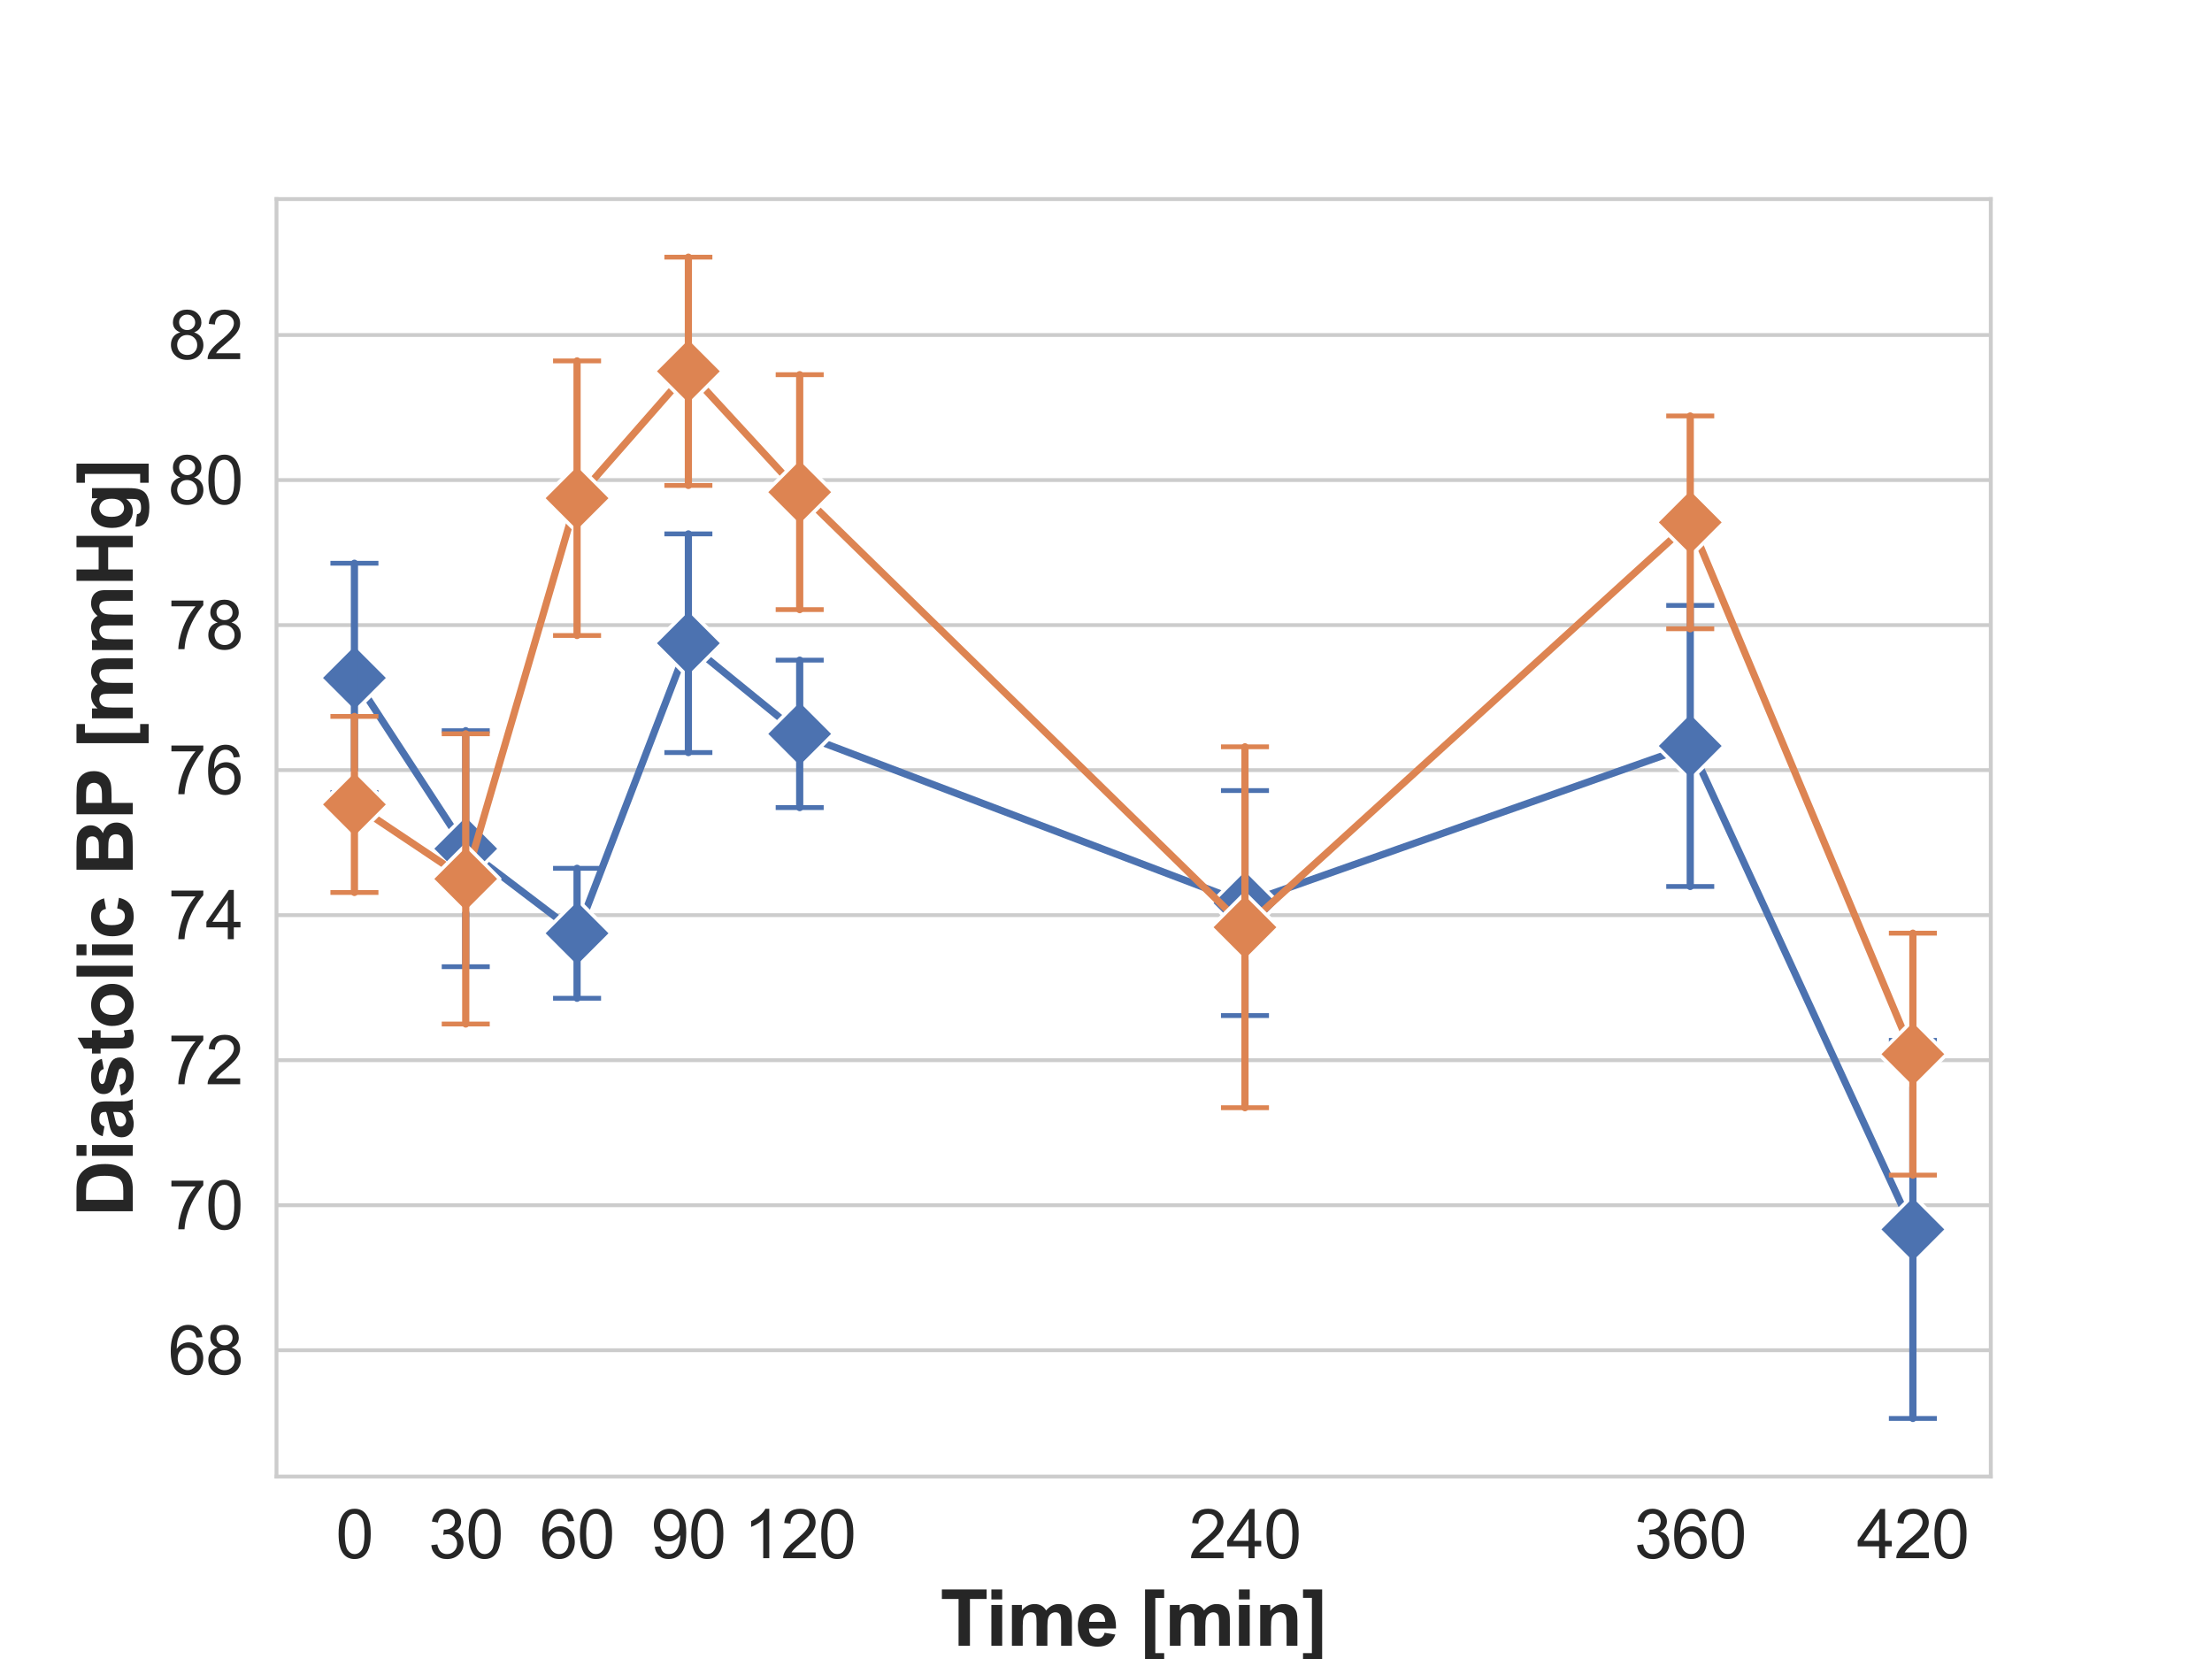 <?xml version="1.0" encoding="utf-8" standalone="no"?>
<!DOCTYPE svg PUBLIC "-//W3C//DTD SVG 1.1//EN"
  "http://www.w3.org/Graphics/SVG/1.1/DTD/svg11.dtd">
<svg xmlns:xlink="http://www.w3.org/1999/xlink" width="460.8pt" height="345.6pt" viewBox="0 0 460.8 345.6" xmlns="http://www.w3.org/2000/svg" version="1.1">
 <defs>
  <style type="text/css">*{stroke-linejoin: round; stroke-linecap: butt}</style>
 </defs>
 <g id="figure_1">
  <g id="patch_1">
   <path d="M 0 345.6 
L 460.8 345.6 
L 460.8 0 
L 0 0 
z
" style="fill: #ffffff"/>
  </g>
  <g id="axes_1">
   <g id="patch_2">
    <path d="M 57.6 307.584 
L 414.72 307.584 
L 414.72 41.472 
L 57.6 41.472 
z
" style="fill: #ffffff"/>
   </g>
   <g id="matplotlib.axis_1">
    <g id="xtick_1">
     <g id="text_1">
      <!-- 0 -->
      <g style="fill: #262626" transform="translate(69.94 324.605) scale(0.14 -0.14)">
       <defs>
        <path id="ArialMT-30" d="M 266 2259 
Q 266 3072 433 3567 
Q 600 4063 929 4331 
Q 1259 4600 1759 4600 
Q 2128 4600 2406 4451 
Q 2684 4303 2865 4023 
Q 3047 3744 3150 3342 
Q 3253 2941 3253 2259 
Q 3253 1453 3087 958 
Q 2922 463 2592 192 
Q 2263 -78 1759 -78 
Q 1097 -78 719 397 
Q 266 969 266 2259 
z
M 844 2259 
Q 844 1131 1108 757 
Q 1372 384 1759 384 
Q 2147 384 2411 759 
Q 2675 1134 2675 2259 
Q 2675 3391 2411 3762 
Q 2147 4134 1753 4134 
Q 1366 4134 1134 3806 
Q 844 3388 844 2259 
z
" transform="scale(0.016)"/>
       </defs>
       <use xlink:href="#ArialMT-30"/>
      </g>
     </g>
    </g>
    <g id="xtick_2">
     <g id="text_2">
      <!-- 30 -->
      <g style="fill: #262626" transform="translate(89.237 324.605) scale(0.14 -0.14)">
       <defs>
        <path id="ArialMT-33" d="M 269 1209 
L 831 1284 
Q 928 806 1161 595 
Q 1394 384 1728 384 
Q 2125 384 2398 659 
Q 2672 934 2672 1341 
Q 2672 1728 2419 1979 
Q 2166 2231 1775 2231 
Q 1616 2231 1378 2169 
L 1441 2663 
Q 1497 2656 1531 2656 
Q 1891 2656 2178 2843 
Q 2466 3031 2466 3422 
Q 2466 3731 2256 3934 
Q 2047 4138 1716 4138 
Q 1388 4138 1169 3931 
Q 950 3725 888 3313 
L 325 3413 
Q 428 3978 793 4289 
Q 1159 4600 1703 4600 
Q 2078 4600 2393 4439 
Q 2709 4278 2876 4000 
Q 3044 3722 3044 3409 
Q 3044 3113 2884 2869 
Q 2725 2625 2413 2481 
Q 2819 2388 3044 2092 
Q 3269 1797 3269 1353 
Q 3269 753 2831 336 
Q 2394 -81 1725 -81 
Q 1122 -81 723 278 
Q 325 638 269 1209 
z
" transform="scale(0.016)"/>
       </defs>
       <use xlink:href="#ArialMT-33"/>
       <use xlink:href="#ArialMT-30" x="55.615"/>
      </g>
     </g>
    </g>
    <g id="xtick_3">
     <g id="text_3">
      <!-- 60 -->
      <g style="fill: #262626" transform="translate(112.427 324.605) scale(0.14 -0.14)">
       <defs>
        <path id="ArialMT-36" d="M 3184 3459 
L 2625 3416 
Q 2550 3747 2413 3897 
Q 2184 4138 1850 4138 
Q 1581 4138 1378 3988 
Q 1113 3794 959 3422 
Q 806 3050 800 2363 
Q 1003 2672 1297 2822 
Q 1591 2972 1913 2972 
Q 2475 2972 2870 2558 
Q 3266 2144 3266 1488 
Q 3266 1056 3080 686 
Q 2894 316 2569 119 
Q 2244 -78 1831 -78 
Q 1128 -78 684 439 
Q 241 956 241 2144 
Q 241 3472 731 4075 
Q 1159 4600 1884 4600 
Q 2425 4600 2770 4297 
Q 3116 3994 3184 3459 
z
M 888 1484 
Q 888 1194 1011 928 
Q 1134 663 1356 523 
Q 1578 384 1822 384 
Q 2178 384 2434 671 
Q 2691 959 2691 1453 
Q 2691 1928 2437 2201 
Q 2184 2475 1800 2475 
Q 1419 2475 1153 2201 
Q 888 1928 888 1484 
z
" transform="scale(0.016)"/>
       </defs>
       <use xlink:href="#ArialMT-36"/>
       <use xlink:href="#ArialMT-30" x="55.615"/>
      </g>
     </g>
    </g>
    <g id="xtick_4">
     <g id="text_4">
      <!-- 90 -->
      <g style="fill: #262626" transform="translate(135.616 324.605) scale(0.14 -0.14)">
       <defs>
        <path id="ArialMT-39" d="M 350 1059 
L 891 1109 
Q 959 728 1153 556 
Q 1347 384 1650 384 
Q 1909 384 2104 503 
Q 2300 622 2425 820 
Q 2550 1019 2634 1356 
Q 2719 1694 2719 2044 
Q 2719 2081 2716 2156 
Q 2547 1888 2255 1720 
Q 1963 1553 1622 1553 
Q 1053 1553 659 1965 
Q 266 2378 266 3053 
Q 266 3750 677 4175 
Q 1088 4600 1706 4600 
Q 2153 4600 2523 4359 
Q 2894 4119 3086 3673 
Q 3278 3228 3278 2384 
Q 3278 1506 3087 986 
Q 2897 466 2520 194 
Q 2144 -78 1638 -78 
Q 1100 -78 759 220 
Q 419 519 350 1059 
z
M 2653 3081 
Q 2653 3566 2395 3850 
Q 2138 4134 1775 4134 
Q 1400 4134 1122 3828 
Q 844 3522 844 3034 
Q 844 2597 1108 2323 
Q 1372 2050 1759 2050 
Q 2150 2050 2401 2323 
Q 2653 2597 2653 3081 
z
" transform="scale(0.016)"/>
       </defs>
       <use xlink:href="#ArialMT-39"/>
       <use xlink:href="#ArialMT-30" x="55.615"/>
      </g>
     </g>
    </g>
    <g id="xtick_5">
     <g id="text_5">
      <!-- 120 -->
      <g style="fill: #262626" transform="translate(154.913 324.605) scale(0.14 -0.14)">
       <defs>
        <path id="ArialMT-31" d="M 2384 0 
L 1822 0 
L 1822 3584 
Q 1619 3391 1289 3197 
Q 959 3003 697 2906 
L 697 3450 
Q 1169 3672 1522 3987 
Q 1875 4303 2022 4600 
L 2384 4600 
L 2384 0 
z
" transform="scale(0.016)"/>
        <path id="ArialMT-32" d="M 3222 541 
L 3222 0 
L 194 0 
Q 188 203 259 391 
Q 375 700 629 1000 
Q 884 1300 1366 1694 
Q 2113 2306 2375 2664 
Q 2638 3022 2638 3341 
Q 2638 3675 2398 3904 
Q 2159 4134 1775 4134 
Q 1369 4134 1125 3890 
Q 881 3647 878 3216 
L 300 3275 
Q 359 3922 746 4261 
Q 1134 4600 1788 4600 
Q 2447 4600 2831 4234 
Q 3216 3869 3216 3328 
Q 3216 3053 3103 2787 
Q 2991 2522 2730 2228 
Q 2469 1934 1863 1422 
Q 1356 997 1212 845 
Q 1069 694 975 541 
L 3222 541 
z
" transform="scale(0.016)"/>
       </defs>
       <use xlink:href="#ArialMT-31"/>
       <use xlink:href="#ArialMT-32" x="55.615"/>
       <use xlink:href="#ArialMT-30" x="111.23"/>
      </g>
     </g>
    </g>
    <g id="xtick_6">
     <g id="text_6">
      <!-- 240 -->
      <g style="fill: #262626" transform="translate(247.672 324.605) scale(0.14 -0.14)">
       <defs>
        <path id="ArialMT-34" d="M 2069 0 
L 2069 1097 
L 81 1097 
L 81 1613 
L 2172 4581 
L 2631 4581 
L 2631 1613 
L 3250 1613 
L 3250 1097 
L 2631 1097 
L 2631 0 
L 2069 0 
z
M 2069 1613 
L 2069 3678 
L 634 1613 
L 2069 1613 
z
" transform="scale(0.016)"/>
       </defs>
       <use xlink:href="#ArialMT-32"/>
       <use xlink:href="#ArialMT-34" x="55.615"/>
       <use xlink:href="#ArialMT-30" x="111.23"/>
      </g>
     </g>
    </g>
    <g id="xtick_7">
     <g id="text_7">
      <!-- 360 -->
      <g style="fill: #262626" transform="translate(340.43 324.605) scale(0.14 -0.14)">
       <use xlink:href="#ArialMT-33"/>
       <use xlink:href="#ArialMT-36" x="55.615"/>
       <use xlink:href="#ArialMT-30" x="111.23"/>
      </g>
     </g>
    </g>
    <g id="xtick_8">
     <g id="text_8">
      <!-- 420 -->
      <g style="fill: #262626" transform="translate(386.809 324.605) scale(0.14 -0.14)">
       <use xlink:href="#ArialMT-34"/>
       <use xlink:href="#ArialMT-32" x="55.615"/>
       <use xlink:href="#ArialMT-30" x="111.23"/>
      </g>
     </g>
    </g>
    <g id="text_9">
     <!-- Time [min] -->
     <g style="fill: #262626" transform="translate(195.856 342.84) scale(0.16 -0.16)">
      <defs>
       <path id="Arial-BoldMT-54" d="M 1497 0 
L 1497 3806 
L 138 3806 
L 138 4581 
L 3778 4581 
L 3778 3806 
L 2422 3806 
L 2422 0 
L 1497 0 
z
" transform="scale(0.016)"/>
       <path id="Arial-BoldMT-69" d="M 459 3769 
L 459 4581 
L 1338 4581 
L 1338 3769 
L 459 3769 
z
M 459 0 
L 459 3319 
L 1338 3319 
L 1338 0 
L 459 0 
z
" transform="scale(0.016)"/>
       <path id="Arial-BoldMT-6d" d="M 394 3319 
L 1203 3319 
L 1203 2866 
Q 1638 3394 2238 3394 
Q 2556 3394 2790 3262 
Q 3025 3131 3175 2866 
Q 3394 3131 3647 3262 
Q 3900 3394 4188 3394 
Q 4553 3394 4806 3245 
Q 5059 3097 5184 2809 
Q 5275 2597 5275 2122 
L 5275 0 
L 4397 0 
L 4397 1897 
Q 4397 2391 4306 2534 
Q 4184 2722 3931 2722 
Q 3747 2722 3584 2609 
Q 3422 2497 3350 2280 
Q 3278 2063 3278 1594 
L 3278 0 
L 2400 0 
L 2400 1819 
Q 2400 2303 2353 2443 
Q 2306 2584 2207 2653 
Q 2109 2722 1941 2722 
Q 1738 2722 1575 2612 
Q 1413 2503 1342 2297 
Q 1272 2091 1272 1613 
L 1272 0 
L 394 0 
L 394 3319 
z
" transform="scale(0.016)"/>
       <path id="Arial-BoldMT-65" d="M 2381 1056 
L 3256 909 
Q 3088 428 2723 176 
Q 2359 -75 1813 -75 
Q 947 -75 531 491 
Q 203 944 203 1634 
Q 203 2459 634 2926 
Q 1066 3394 1725 3394 
Q 2466 3394 2894 2905 
Q 3322 2416 3303 1406 
L 1103 1406 
Q 1113 1016 1316 798 
Q 1519 581 1822 581 
Q 2028 581 2168 693 
Q 2309 806 2381 1056 
z
M 2431 1944 
Q 2422 2325 2234 2523 
Q 2047 2722 1778 2722 
Q 1491 2722 1303 2513 
Q 1116 2303 1119 1944 
L 2431 1944 
z
" transform="scale(0.016)"/>
       <path id="Arial-BoldMT-20" transform="scale(0.016)"/>
       <path id="Arial-BoldMT-5b" d="M 456 -1291 
L 456 4581 
L 2013 4581 
L 2013 3891 
L 1291 3891 
L 1291 -600 
L 2013 -600 
L 2013 -1291 
L 456 -1291 
z
" transform="scale(0.016)"/>
       <path id="Arial-BoldMT-6e" d="M 3478 0 
L 2600 0 
L 2600 1694 
Q 2600 2231 2544 2389 
Q 2488 2547 2361 2634 
Q 2234 2722 2056 2722 
Q 1828 2722 1647 2597 
Q 1466 2472 1398 2265 
Q 1331 2059 1331 1503 
L 1331 0 
L 453 0 
L 453 3319 
L 1269 3319 
L 1269 2831 
Q 1703 3394 2363 3394 
Q 2653 3394 2893 3289 
Q 3134 3184 3257 3021 
Q 3381 2859 3429 2653 
Q 3478 2447 3478 2063 
L 3478 0 
z
" transform="scale(0.016)"/>
       <path id="Arial-BoldMT-5d" d="M 1675 4581 
L 1675 -1291 
L 119 -1291 
L 119 -600 
L 841 -600 
L 841 3897 
L 119 3897 
L 119 4581 
L 1675 4581 
z
" transform="scale(0.016)"/>
      </defs>
      <use xlink:href="#Arial-BoldMT-54"/>
      <use xlink:href="#Arial-BoldMT-69" x="59.334"/>
      <use xlink:href="#Arial-BoldMT-6d" x="87.117"/>
      <use xlink:href="#Arial-BoldMT-65" x="176.033"/>
      <use xlink:href="#Arial-BoldMT-20" x="231.648"/>
      <use xlink:href="#Arial-BoldMT-5b" x="259.432"/>
      <use xlink:href="#Arial-BoldMT-6d" x="292.732"/>
      <use xlink:href="#Arial-BoldMT-69" x="381.648"/>
      <use xlink:href="#Arial-BoldMT-6e" x="409.432"/>
      <use xlink:href="#Arial-BoldMT-5d" x="470.516"/>
     </g>
    </g>
   </g>
   <g id="matplotlib.axis_2">
    <g id="ytick_1">
     <g id="line2d_1">
      <path d="M 57.6 281.282 
L 414.72 281.282 
" clip-path="url(#p8f47633d40)" style="fill: none; stroke: #cccccc; stroke-width: 0.8; stroke-linecap: round"/>
     </g>
     <g id="text_10">
      <!-- 68 -->
      <g style="fill: #262626" transform="translate(35.029 286.293) scale(0.14 -0.14)">
       <defs>
        <path id="ArialMT-38" d="M 1131 2484 
Q 781 2613 612 2850 
Q 444 3088 444 3419 
Q 444 3919 803 4259 
Q 1163 4600 1759 4600 
Q 2359 4600 2725 4251 
Q 3091 3903 3091 3403 
Q 3091 3084 2923 2848 
Q 2756 2613 2416 2484 
Q 2838 2347 3058 2040 
Q 3278 1734 3278 1309 
Q 3278 722 2862 322 
Q 2447 -78 1769 -78 
Q 1091 -78 675 323 
Q 259 725 259 1325 
Q 259 1772 486 2073 
Q 713 2375 1131 2484 
z
M 1019 3438 
Q 1019 3113 1228 2906 
Q 1438 2700 1772 2700 
Q 2097 2700 2305 2904 
Q 2513 3109 2513 3406 
Q 2513 3716 2298 3927 
Q 2084 4138 1766 4138 
Q 1444 4138 1231 3931 
Q 1019 3725 1019 3438 
z
M 838 1322 
Q 838 1081 952 856 
Q 1066 631 1291 507 
Q 1516 384 1775 384 
Q 2178 384 2440 643 
Q 2703 903 2703 1303 
Q 2703 1709 2433 1975 
Q 2163 2241 1756 2241 
Q 1359 2241 1098 1978 
Q 838 1716 838 1322 
z
" transform="scale(0.016)"/>
       </defs>
       <use xlink:href="#ArialMT-36"/>
       <use xlink:href="#ArialMT-38" x="55.615"/>
      </g>
     </g>
    </g>
    <g id="ytick_2">
     <g id="line2d_2">
      <path d="M 57.6 251.07 
L 414.72 251.07 
" clip-path="url(#p8f47633d40)" style="fill: none; stroke: #cccccc; stroke-width: 0.8; stroke-linecap: round"/>
     </g>
     <g id="text_11">
      <!-- 70 -->
      <g style="fill: #262626" transform="translate(35.029 256.08) scale(0.14 -0.14)">
       <defs>
        <path id="ArialMT-37" d="M 303 3981 
L 303 4522 
L 3269 4522 
L 3269 4084 
Q 2831 3619 2401 2847 
Q 1972 2075 1738 1259 
Q 1569 684 1522 0 
L 944 0 
Q 953 541 1156 1306 
Q 1359 2072 1739 2783 
Q 2119 3494 2547 3981 
L 303 3981 
z
" transform="scale(0.016)"/>
       </defs>
       <use xlink:href="#ArialMT-37"/>
       <use xlink:href="#ArialMT-30" x="55.615"/>
      </g>
     </g>
    </g>
    <g id="ytick_3">
     <g id="line2d_3">
      <path d="M 57.6 220.857 
L 414.72 220.857 
" clip-path="url(#p8f47633d40)" style="fill: none; stroke: #cccccc; stroke-width: 0.8; stroke-linecap: round"/>
     </g>
     <g id="text_12">
      <!-- 72 -->
      <g style="fill: #262626" transform="translate(35.029 225.867) scale(0.14 -0.14)">
       <use xlink:href="#ArialMT-37"/>
       <use xlink:href="#ArialMT-32" x="55.615"/>
      </g>
     </g>
    </g>
    <g id="ytick_4">
     <g id="line2d_4">
      <path d="M 57.6 190.644 
L 414.72 190.644 
" clip-path="url(#p8f47633d40)" style="fill: none; stroke: #cccccc; stroke-width: 0.8; stroke-linecap: round"/>
     </g>
     <g id="text_13">
      <!-- 74 -->
      <g style="fill: #262626" transform="translate(35.029 195.655) scale(0.14 -0.14)">
       <use xlink:href="#ArialMT-37"/>
       <use xlink:href="#ArialMT-34" x="55.615"/>
      </g>
     </g>
    </g>
    <g id="ytick_5">
     <g id="line2d_5">
      <path d="M 57.6 160.431 
L 414.72 160.431 
" clip-path="url(#p8f47633d40)" style="fill: none; stroke: #cccccc; stroke-width: 0.8; stroke-linecap: round"/>
     </g>
     <g id="text_14">
      <!-- 76 -->
      <g style="fill: #262626" transform="translate(35.029 165.442) scale(0.14 -0.14)">
       <use xlink:href="#ArialMT-37"/>
       <use xlink:href="#ArialMT-36" x="55.615"/>
      </g>
     </g>
    </g>
    <g id="ytick_6">
     <g id="line2d_6">
      <path d="M 57.6 130.219 
L 414.72 130.219 
" clip-path="url(#p8f47633d40)" style="fill: none; stroke: #cccccc; stroke-width: 0.8; stroke-linecap: round"/>
     </g>
     <g id="text_15">
      <!-- 78 -->
      <g style="fill: #262626" transform="translate(35.029 135.229) scale(0.14 -0.14)">
       <use xlink:href="#ArialMT-37"/>
       <use xlink:href="#ArialMT-38" x="55.615"/>
      </g>
     </g>
    </g>
    <g id="ytick_7">
     <g id="line2d_7">
      <path d="M 57.6 100.006 
L 414.72 100.006 
" clip-path="url(#p8f47633d40)" style="fill: none; stroke: #cccccc; stroke-width: 0.8; stroke-linecap: round"/>
     </g>
     <g id="text_16">
      <!-- 80 -->
      <g style="fill: #262626" transform="translate(35.029 105.016) scale(0.14 -0.14)">
       <use xlink:href="#ArialMT-38"/>
       <use xlink:href="#ArialMT-30" x="55.615"/>
      </g>
     </g>
    </g>
    <g id="ytick_8">
     <g id="line2d_8">
      <path d="M 57.6 69.793 
L 414.72 69.793 
" clip-path="url(#p8f47633d40)" style="fill: none; stroke: #cccccc; stroke-width: 0.8; stroke-linecap: round"/>
     </g>
     <g id="text_17">
      <!-- 82 -->
      <g style="fill: #262626" transform="translate(35.029 74.804) scale(0.14 -0.14)">
       <use xlink:href="#ArialMT-38"/>
       <use xlink:href="#ArialMT-32" x="55.615"/>
      </g>
     </g>
    </g>
    <g id="text_18">
     <!-- Diastolic BP [mmHg] -->
     <g style="fill: #262626" transform="translate(27.662 253.507) rotate(-90) scale(0.16 -0.16)">
      <defs>
       <path id="Arial-BoldMT-44" d="M 463 4581 
L 2153 4581 
Q 2725 4581 3025 4494 
Q 3428 4375 3715 4072 
Q 4003 3769 4153 3330 
Q 4303 2891 4303 2247 
Q 4303 1681 4163 1272 
Q 3991 772 3672 463 
Q 3431 228 3022 97 
Q 2716 0 2203 0 
L 463 0 
L 463 4581 
z
M 1388 3806 
L 1388 772 
L 2078 772 
Q 2466 772 2638 816 
Q 2863 872 3011 1006 
Q 3159 1141 3253 1448 
Q 3347 1756 3347 2288 
Q 3347 2819 3253 3103 
Q 3159 3388 2990 3547 
Q 2822 3706 2563 3763 
Q 2369 3806 1803 3806 
L 1388 3806 
z
" transform="scale(0.016)"/>
       <path id="Arial-BoldMT-61" d="M 1116 2306 
L 319 2450 
Q 453 2931 781 3162 
Q 1109 3394 1756 3394 
Q 2344 3394 2631 3255 
Q 2919 3116 3036 2902 
Q 3153 2688 3153 2116 
L 3144 1091 
Q 3144 653 3186 445 
Q 3228 238 3344 0 
L 2475 0 
Q 2441 88 2391 259 
Q 2369 338 2359 363 
Q 2134 144 1878 34 
Q 1622 -75 1331 -75 
Q 819 -75 523 203 
Q 228 481 228 906 
Q 228 1188 362 1408 
Q 497 1628 739 1745 
Q 981 1863 1438 1950 
Q 2053 2066 2291 2166 
L 2291 2253 
Q 2291 2506 2166 2614 
Q 2041 2722 1694 2722 
Q 1459 2722 1328 2630 
Q 1197 2538 1116 2306 
z
M 2291 1594 
Q 2122 1538 1756 1459 
Q 1391 1381 1278 1306 
Q 1106 1184 1106 997 
Q 1106 813 1243 678 
Q 1381 544 1594 544 
Q 1831 544 2047 700 
Q 2206 819 2256 991 
Q 2291 1103 2291 1419 
L 2291 1594 
z
" transform="scale(0.016)"/>
       <path id="Arial-BoldMT-73" d="M 150 947 
L 1031 1081 
Q 1088 825 1259 692 
Q 1431 559 1741 559 
Q 2081 559 2253 684 
Q 2369 772 2369 919 
Q 2369 1019 2306 1084 
Q 2241 1147 2013 1200 
Q 950 1434 666 1628 
Q 272 1897 272 2375 
Q 272 2806 612 3100 
Q 953 3394 1669 3394 
Q 2350 3394 2681 3172 
Q 3013 2950 3138 2516 
L 2309 2363 
Q 2256 2556 2107 2659 
Q 1959 2763 1684 2763 
Q 1338 2763 1188 2666 
Q 1088 2597 1088 2488 
Q 1088 2394 1175 2328 
Q 1294 2241 1995 2081 
Q 2697 1922 2975 1691 
Q 3250 1456 3250 1038 
Q 3250 581 2869 253 
Q 2488 -75 1741 -75 
Q 1063 -75 667 200 
Q 272 475 150 947 
z
" transform="scale(0.016)"/>
       <path id="Arial-BoldMT-74" d="M 1981 3319 
L 1981 2619 
L 1381 2619 
L 1381 1281 
Q 1381 875 1398 808 
Q 1416 741 1477 697 
Q 1538 653 1625 653 
Q 1747 653 1978 738 
L 2053 56 
Q 1747 -75 1359 -75 
Q 1122 -75 931 4 
Q 741 84 652 211 
Q 563 338 528 553 
Q 500 706 500 1172 
L 500 2619 
L 97 2619 
L 97 3319 
L 500 3319 
L 500 3978 
L 1381 4491 
L 1381 3319 
L 1981 3319 
z
" transform="scale(0.016)"/>
       <path id="Arial-BoldMT-6f" d="M 256 1706 
Q 256 2144 472 2553 
Q 688 2963 1083 3178 
Q 1478 3394 1966 3394 
Q 2719 3394 3200 2905 
Q 3681 2416 3681 1669 
Q 3681 916 3195 420 
Q 2709 -75 1972 -75 
Q 1516 -75 1102 131 
Q 688 338 472 736 
Q 256 1134 256 1706 
z
M 1156 1659 
Q 1156 1166 1390 903 
Q 1625 641 1969 641 
Q 2313 641 2545 903 
Q 2778 1166 2778 1666 
Q 2778 2153 2545 2415 
Q 2313 2678 1969 2678 
Q 1625 2678 1390 2415 
Q 1156 2153 1156 1659 
z
" transform="scale(0.016)"/>
       <path id="Arial-BoldMT-6c" d="M 459 0 
L 459 4581 
L 1338 4581 
L 1338 0 
L 459 0 
z
" transform="scale(0.016)"/>
       <path id="Arial-BoldMT-63" d="M 3353 2338 
L 2488 2181 
Q 2444 2441 2289 2572 
Q 2134 2703 1888 2703 
Q 1559 2703 1364 2476 
Q 1169 2250 1169 1719 
Q 1169 1128 1367 884 
Q 1566 641 1900 641 
Q 2150 641 2309 783 
Q 2469 925 2534 1272 
L 3397 1125 
Q 3263 531 2881 228 
Q 2500 -75 1859 -75 
Q 1131 -75 698 384 
Q 266 844 266 1656 
Q 266 2478 700 2936 
Q 1134 3394 1875 3394 
Q 2481 3394 2839 3133 
Q 3197 2872 3353 2338 
z
" transform="scale(0.016)"/>
       <path id="Arial-BoldMT-42" d="M 469 4581 
L 2300 4581 
Q 2844 4581 3111 4536 
Q 3378 4491 3589 4347 
Q 3800 4203 3940 3964 
Q 4081 3725 4081 3428 
Q 4081 3106 3907 2837 
Q 3734 2569 3438 2434 
Q 3856 2313 4081 2019 
Q 4306 1725 4306 1328 
Q 4306 1016 4161 720 
Q 4016 425 3764 248 
Q 3513 72 3144 31 
Q 2913 6 2028 0 
L 469 0 
L 469 4581 
z
M 1394 3819 
L 1394 2759 
L 2000 2759 
Q 2541 2759 2672 2775 
Q 2909 2803 3045 2939 
Q 3181 3075 3181 3297 
Q 3181 3509 3064 3642 
Q 2947 3775 2716 3803 
Q 2578 3819 1925 3819 
L 1394 3819 
z
M 1394 1997 
L 1394 772 
L 2250 772 
Q 2750 772 2884 800 
Q 3091 838 3220 983 
Q 3350 1128 3350 1372 
Q 3350 1578 3250 1722 
Q 3150 1866 2961 1931 
Q 2772 1997 2141 1997 
L 1394 1997 
z
" transform="scale(0.016)"/>
       <path id="Arial-BoldMT-50" d="M 466 0 
L 466 4581 
L 1950 4581 
Q 2794 4581 3050 4513 
Q 3444 4409 3709 4064 
Q 3975 3719 3975 3172 
Q 3975 2750 3822 2462 
Q 3669 2175 3433 2011 
Q 3197 1847 2953 1794 
Q 2622 1728 1994 1728 
L 1391 1728 
L 1391 0 
L 466 0 
z
M 1391 3806 
L 1391 2506 
L 1897 2506 
Q 2444 2506 2628 2578 
Q 2813 2650 2917 2803 
Q 3022 2956 3022 3159 
Q 3022 3409 2875 3571 
Q 2728 3734 2503 3775 
Q 2338 3806 1838 3806 
L 1391 3806 
z
" transform="scale(0.016)"/>
       <path id="Arial-BoldMT-48" d="M 469 0 
L 469 4581 
L 1394 4581 
L 1394 2778 
L 3206 2778 
L 3206 4581 
L 4131 4581 
L 4131 0 
L 3206 0 
L 3206 2003 
L 1394 2003 
L 1394 0 
L 469 0 
z
" transform="scale(0.016)"/>
       <path id="Arial-BoldMT-67" d="M 378 -219 
L 1381 -341 
Q 1406 -516 1497 -581 
Q 1622 -675 1891 -675 
Q 2234 -675 2406 -572 
Q 2522 -503 2581 -350 
Q 2622 -241 2622 53 
L 2622 538 
Q 2228 0 1628 0 
Q 959 0 569 566 
Q 263 1013 263 1678 
Q 263 2513 664 2953 
Q 1066 3394 1663 3394 
Q 2278 3394 2678 2853 
L 2678 3319 
L 3500 3319 
L 3500 341 
Q 3500 -247 3403 -537 
Q 3306 -828 3131 -993 
Q 2956 -1159 2664 -1253 
Q 2372 -1347 1925 -1347 
Q 1081 -1347 728 -1058 
Q 375 -769 375 -325 
Q 375 -281 378 -219 
z
M 1163 1728 
Q 1163 1200 1367 954 
Q 1572 709 1872 709 
Q 2194 709 2416 961 
Q 2638 1213 2638 1706 
Q 2638 2222 2425 2472 
Q 2213 2722 1888 2722 
Q 1572 2722 1367 2476 
Q 1163 2231 1163 1728 
z
" transform="scale(0.016)"/>
      </defs>
      <use xlink:href="#Arial-BoldMT-44"/>
      <use xlink:href="#Arial-BoldMT-69" x="72.217"/>
      <use xlink:href="#Arial-BoldMT-61" x="100"/>
      <use xlink:href="#Arial-BoldMT-73" x="155.615"/>
      <use xlink:href="#Arial-BoldMT-74" x="211.23"/>
      <use xlink:href="#Arial-BoldMT-6f" x="244.531"/>
      <use xlink:href="#Arial-BoldMT-6c" x="305.615"/>
      <use xlink:href="#Arial-BoldMT-69" x="333.398"/>
      <use xlink:href="#Arial-BoldMT-63" x="361.182"/>
      <use xlink:href="#Arial-BoldMT-20" x="416.797"/>
      <use xlink:href="#Arial-BoldMT-42" x="444.58"/>
      <use xlink:href="#Arial-BoldMT-50" x="516.797"/>
      <use xlink:href="#Arial-BoldMT-20" x="581.746"/>
      <use xlink:href="#Arial-BoldMT-5b" x="609.529"/>
      <use xlink:href="#Arial-BoldMT-6d" x="642.83"/>
      <use xlink:href="#Arial-BoldMT-6d" x="731.746"/>
      <use xlink:href="#Arial-BoldMT-48" x="820.662"/>
      <use xlink:href="#Arial-BoldMT-67" x="892.879"/>
      <use xlink:href="#Arial-BoldMT-5d" x="953.963"/>
     </g>
    </g>
   </g>
   <g id="line2d_9">
    <path d="M 73.833 141.221 
L 97.022 176.797 
L 120.212 194.421 
L 143.402 133.995 
L 166.591 152.878 
L 259.35 188.126 
L 352.108 155.396 
L 398.487 256.105 
" clip-path="url(#p8f47633d40)" style="fill: none; stroke: #4c72b0; stroke-width: 1.5; stroke-linecap: round"/>
    <defs>
     <path id="m3d63995d89" d="M 0 7.071 
L 7.071 0 
L 0 -7.071 
L -7.071 0 
z
" style="stroke: #ffffff; stroke-width: 0.75; stroke-linejoin: miter"/>
    </defs>
    <g clip-path="url(#p8f47633d40)">
     <use xlink:href="#m3d63995d89" x="73.833" y="141.221" style="fill: #4c72b0; stroke: #ffffff; stroke-width: 0.75; stroke-linejoin: miter"/>
     <use xlink:href="#m3d63995d89" x="97.022" y="176.797" style="fill: #4c72b0; stroke: #ffffff; stroke-width: 0.75; stroke-linejoin: miter"/>
     <use xlink:href="#m3d63995d89" x="120.212" y="194.421" style="fill: #4c72b0; stroke: #ffffff; stroke-width: 0.75; stroke-linejoin: miter"/>
     <use xlink:href="#m3d63995d89" x="143.402" y="133.995" style="fill: #4c72b0; stroke: #ffffff; stroke-width: 0.75; stroke-linejoin: miter"/>
     <use xlink:href="#m3d63995d89" x="166.591" y="152.878" style="fill: #4c72b0; stroke: #ffffff; stroke-width: 0.75; stroke-linejoin: miter"/>
     <use xlink:href="#m3d63995d89" x="259.35" y="188.126" style="fill: #4c72b0; stroke: #ffffff; stroke-width: 0.75; stroke-linejoin: miter"/>
     <use xlink:href="#m3d63995d89" x="352.108" y="155.396" style="fill: #4c72b0; stroke: #ffffff; stroke-width: 0.75; stroke-linejoin: miter"/>
     <use xlink:href="#m3d63995d89" x="398.487" y="256.105" style="fill: #4c72b0; stroke: #ffffff; stroke-width: 0.75; stroke-linejoin: miter"/>
    </g>
   </g>
   <g id="LineCollection_1">
    <path d="M 73.833 165.109 
L 73.833 117.333 
" clip-path="url(#p8f47633d40)" style="fill: none; stroke: #4c72b0; stroke-width: 1.5; stroke-linecap: round"/>
    <path d="M 97.022 201.379 
L 97.022 152.214 
" clip-path="url(#p8f47633d40)" style="fill: none; stroke: #4c72b0; stroke-width: 1.5; stroke-linecap: round"/>
    <path d="M 120.212 207.957 
L 120.212 180.884 
" clip-path="url(#p8f47633d40)" style="fill: none; stroke: #4c72b0; stroke-width: 1.5; stroke-linecap: round"/>
    <path d="M 143.402 156.77 
L 143.402 111.22 
" clip-path="url(#p8f47633d40)" style="fill: none; stroke: #4c72b0; stroke-width: 1.5; stroke-linecap: round"/>
    <path d="M 166.591 168.235 
L 166.591 137.522 
" clip-path="url(#p8f47633d40)" style="fill: none; stroke: #4c72b0; stroke-width: 1.5; stroke-linecap: round"/>
    <path d="M 259.35 211.562 
L 259.35 164.691 
" clip-path="url(#p8f47633d40)" style="fill: none; stroke: #4c72b0; stroke-width: 1.5; stroke-linecap: round"/>
    <path d="M 352.108 184.673 
L 352.108 126.119 
" clip-path="url(#p8f47633d40)" style="fill: none; stroke: #4c72b0; stroke-width: 1.5; stroke-linecap: round"/>
    <path d="M 398.487 295.488 
L 398.487 216.722 
" clip-path="url(#p8f47633d40)" style="fill: none; stroke: #4c72b0; stroke-width: 1.5; stroke-linecap: round"/>
   </g>
   <g id="line2d_10">
    <defs>
     <path id="md362840b19" d="M 5 0 
L -5 -0 
" style="stroke: #4c72b0"/>
    </defs>
    <g clip-path="url(#p8f47633d40)">
     <use xlink:href="#md362840b19" x="73.833" y="165.109" style="fill: #4c72b0; stroke: #4c72b0"/>
     <use xlink:href="#md362840b19" x="97.022" y="201.379" style="fill: #4c72b0; stroke: #4c72b0"/>
     <use xlink:href="#md362840b19" x="120.212" y="207.957" style="fill: #4c72b0; stroke: #4c72b0"/>
     <use xlink:href="#md362840b19" x="143.402" y="156.77" style="fill: #4c72b0; stroke: #4c72b0"/>
     <use xlink:href="#md362840b19" x="166.591" y="168.235" style="fill: #4c72b0; stroke: #4c72b0"/>
     <use xlink:href="#md362840b19" x="259.35" y="211.562" style="fill: #4c72b0; stroke: #4c72b0"/>
     <use xlink:href="#md362840b19" x="352.108" y="184.673" style="fill: #4c72b0; stroke: #4c72b0"/>
     <use xlink:href="#md362840b19" x="398.487" y="295.488" style="fill: #4c72b0; stroke: #4c72b0"/>
    </g>
   </g>
   <g id="line2d_11">
    <g clip-path="url(#p8f47633d40)">
     <use xlink:href="#md362840b19" x="73.833" y="117.333" style="fill: #4c72b0; stroke: #4c72b0"/>
     <use xlink:href="#md362840b19" x="97.022" y="152.214" style="fill: #4c72b0; stroke: #4c72b0"/>
     <use xlink:href="#md362840b19" x="120.212" y="180.884" style="fill: #4c72b0; stroke: #4c72b0"/>
     <use xlink:href="#md362840b19" x="143.402" y="111.22" style="fill: #4c72b0; stroke: #4c72b0"/>
     <use xlink:href="#md362840b19" x="166.591" y="137.522" style="fill: #4c72b0; stroke: #4c72b0"/>
     <use xlink:href="#md362840b19" x="259.35" y="164.691" style="fill: #4c72b0; stroke: #4c72b0"/>
     <use xlink:href="#md362840b19" x="352.108" y="126.119" style="fill: #4c72b0; stroke: #4c72b0"/>
     <use xlink:href="#md362840b19" x="398.487" y="216.722" style="fill: #4c72b0; stroke: #4c72b0"/>
    </g>
   </g>
   <g id="line2d_12">
    <path d="M 73.833 167.582 
L 97.022 183.091 
L 120.212 103.782 
L 143.402 77.346 
L 166.591 102.524 
L 259.35 193.162 
L 352.108 108.818 
L 398.487 219.598 
" clip-path="url(#p8f47633d40)" style="fill: none; stroke: #dd8452; stroke-width: 1.5; stroke-linecap: round"/>
    <defs>
     <path id="m817627d85f" d="M 0 7.071 
L 7.071 0 
L 0 -7.071 
L -7.071 0 
z
" style="stroke: #ffffff; stroke-width: 0.75; stroke-linejoin: miter"/>
    </defs>
    <g clip-path="url(#p8f47633d40)">
     <use xlink:href="#m817627d85f" x="73.833" y="167.582" style="fill: #dd8452; stroke: #ffffff; stroke-width: 0.75; stroke-linejoin: miter"/>
     <use xlink:href="#m817627d85f" x="97.022" y="183.091" style="fill: #dd8452; stroke: #ffffff; stroke-width: 0.75; stroke-linejoin: miter"/>
     <use xlink:href="#m817627d85f" x="120.212" y="103.782" style="fill: #dd8452; stroke: #ffffff; stroke-width: 0.75; stroke-linejoin: miter"/>
     <use xlink:href="#m817627d85f" x="143.402" y="77.346" style="fill: #dd8452; stroke: #ffffff; stroke-width: 0.75; stroke-linejoin: miter"/>
     <use xlink:href="#m817627d85f" x="166.591" y="102.524" style="fill: #dd8452; stroke: #ffffff; stroke-width: 0.75; stroke-linejoin: miter"/>
     <use xlink:href="#m817627d85f" x="259.35" y="193.162" style="fill: #dd8452; stroke: #ffffff; stroke-width: 0.75; stroke-linejoin: miter"/>
     <use xlink:href="#m817627d85f" x="352.108" y="108.818" style="fill: #dd8452; stroke: #ffffff; stroke-width: 0.75; stroke-linejoin: miter"/>
     <use xlink:href="#m817627d85f" x="398.487" y="219.598" style="fill: #dd8452; stroke: #ffffff; stroke-width: 0.75; stroke-linejoin: miter"/>
    </g>
   </g>
   <g id="LineCollection_2">
    <path d="M 73.833 185.916 
L 73.833 149.247 
" clip-path="url(#p8f47633d40)" style="fill: none; stroke: #dd8452; stroke-width: 1.5; stroke-linecap: round"/>
    <path d="M 97.022 213.318 
L 97.022 152.864 
" clip-path="url(#p8f47633d40)" style="fill: none; stroke: #dd8452; stroke-width: 1.5; stroke-linecap: round"/>
    <path d="M 120.212 132.384 
L 120.212 75.18 
" clip-path="url(#p8f47633d40)" style="fill: none; stroke: #dd8452; stroke-width: 1.5; stroke-linecap: round"/>
    <path d="M 143.402 101.125 
L 143.402 53.568 
" clip-path="url(#p8f47633d40)" style="fill: none; stroke: #dd8452; stroke-width: 1.5; stroke-linecap: round"/>
    <path d="M 166.591 126.994 
L 166.591 78.053 
" clip-path="url(#p8f47633d40)" style="fill: none; stroke: #dd8452; stroke-width: 1.5; stroke-linecap: round"/>
    <path d="M 259.35 230.756 
L 259.35 155.568 
" clip-path="url(#p8f47633d40)" style="fill: none; stroke: #dd8452; stroke-width: 1.5; stroke-linecap: round"/>
    <path d="M 352.108 130.982 
L 352.108 86.653 
" clip-path="url(#p8f47633d40)" style="fill: none; stroke: #dd8452; stroke-width: 1.5; stroke-linecap: round"/>
    <path d="M 398.487 244.799 
L 398.487 194.397 
" clip-path="url(#p8f47633d40)" style="fill: none; stroke: #dd8452; stroke-width: 1.5; stroke-linecap: round"/>
   </g>
   <g id="line2d_13">
    <defs>
     <path id="maee0f152fc" d="M 5 0 
L -5 -0 
" style="stroke: #dd8452"/>
    </defs>
    <g clip-path="url(#p8f47633d40)">
     <use xlink:href="#maee0f152fc" x="73.833" y="185.916" style="fill: #dd8452; stroke: #dd8452"/>
     <use xlink:href="#maee0f152fc" x="97.022" y="213.318" style="fill: #dd8452; stroke: #dd8452"/>
     <use xlink:href="#maee0f152fc" x="120.212" y="132.384" style="fill: #dd8452; stroke: #dd8452"/>
     <use xlink:href="#maee0f152fc" x="143.402" y="101.125" style="fill: #dd8452; stroke: #dd8452"/>
     <use xlink:href="#maee0f152fc" x="166.591" y="126.994" style="fill: #dd8452; stroke: #dd8452"/>
     <use xlink:href="#maee0f152fc" x="259.35" y="230.756" style="fill: #dd8452; stroke: #dd8452"/>
     <use xlink:href="#maee0f152fc" x="352.108" y="130.982" style="fill: #dd8452; stroke: #dd8452"/>
     <use xlink:href="#maee0f152fc" x="398.487" y="244.799" style="fill: #dd8452; stroke: #dd8452"/>
    </g>
   </g>
   <g id="line2d_14">
    <g clip-path="url(#p8f47633d40)">
     <use xlink:href="#maee0f152fc" x="73.833" y="149.247" style="fill: #dd8452; stroke: #dd8452"/>
     <use xlink:href="#maee0f152fc" x="97.022" y="152.864" style="fill: #dd8452; stroke: #dd8452"/>
     <use xlink:href="#maee0f152fc" x="120.212" y="75.18" style="fill: #dd8452; stroke: #dd8452"/>
     <use xlink:href="#maee0f152fc" x="143.402" y="53.568" style="fill: #dd8452; stroke: #dd8452"/>
     <use xlink:href="#maee0f152fc" x="166.591" y="78.053" style="fill: #dd8452; stroke: #dd8452"/>
     <use xlink:href="#maee0f152fc" x="259.35" y="155.568" style="fill: #dd8452; stroke: #dd8452"/>
     <use xlink:href="#maee0f152fc" x="352.108" y="86.653" style="fill: #dd8452; stroke: #dd8452"/>
     <use xlink:href="#maee0f152fc" x="398.487" y="194.397" style="fill: #dd8452; stroke: #dd8452"/>
    </g>
   </g>
   <g id="line2d_15"/>
   <g id="line2d_16"/>
   <g id="patch_3">
    <path d="M 57.6 307.584 
L 57.6 41.472 
" style="fill: none; stroke: #cccccc; stroke-width: 0.8; stroke-linejoin: miter; stroke-linecap: square"/>
   </g>
   <g id="patch_4">
    <path d="M 414.72 307.584 
L 414.72 41.472 
" style="fill: none; stroke: #cccccc; stroke-width: 0.8; stroke-linejoin: miter; stroke-linecap: square"/>
   </g>
   <g id="patch_5">
    <path d="M 57.6 307.584 
L 414.72 307.584 
" style="fill: none; stroke: #cccccc; stroke-width: 0.8; stroke-linejoin: miter; stroke-linecap: square"/>
   </g>
   <g id="patch_6">
    <path d="M 57.6 41.472 
L 414.72 41.472 
" style="fill: none; stroke: #cccccc; stroke-width: 0.8; stroke-linejoin: miter; stroke-linecap: square"/>
   </g>
  </g>
 </g>
 <defs>
  <clipPath id="p8f47633d40">
   <rect x="57.6" y="41.472" width="357.12" height="266.112"/>
  </clipPath>
 </defs>
</svg>
